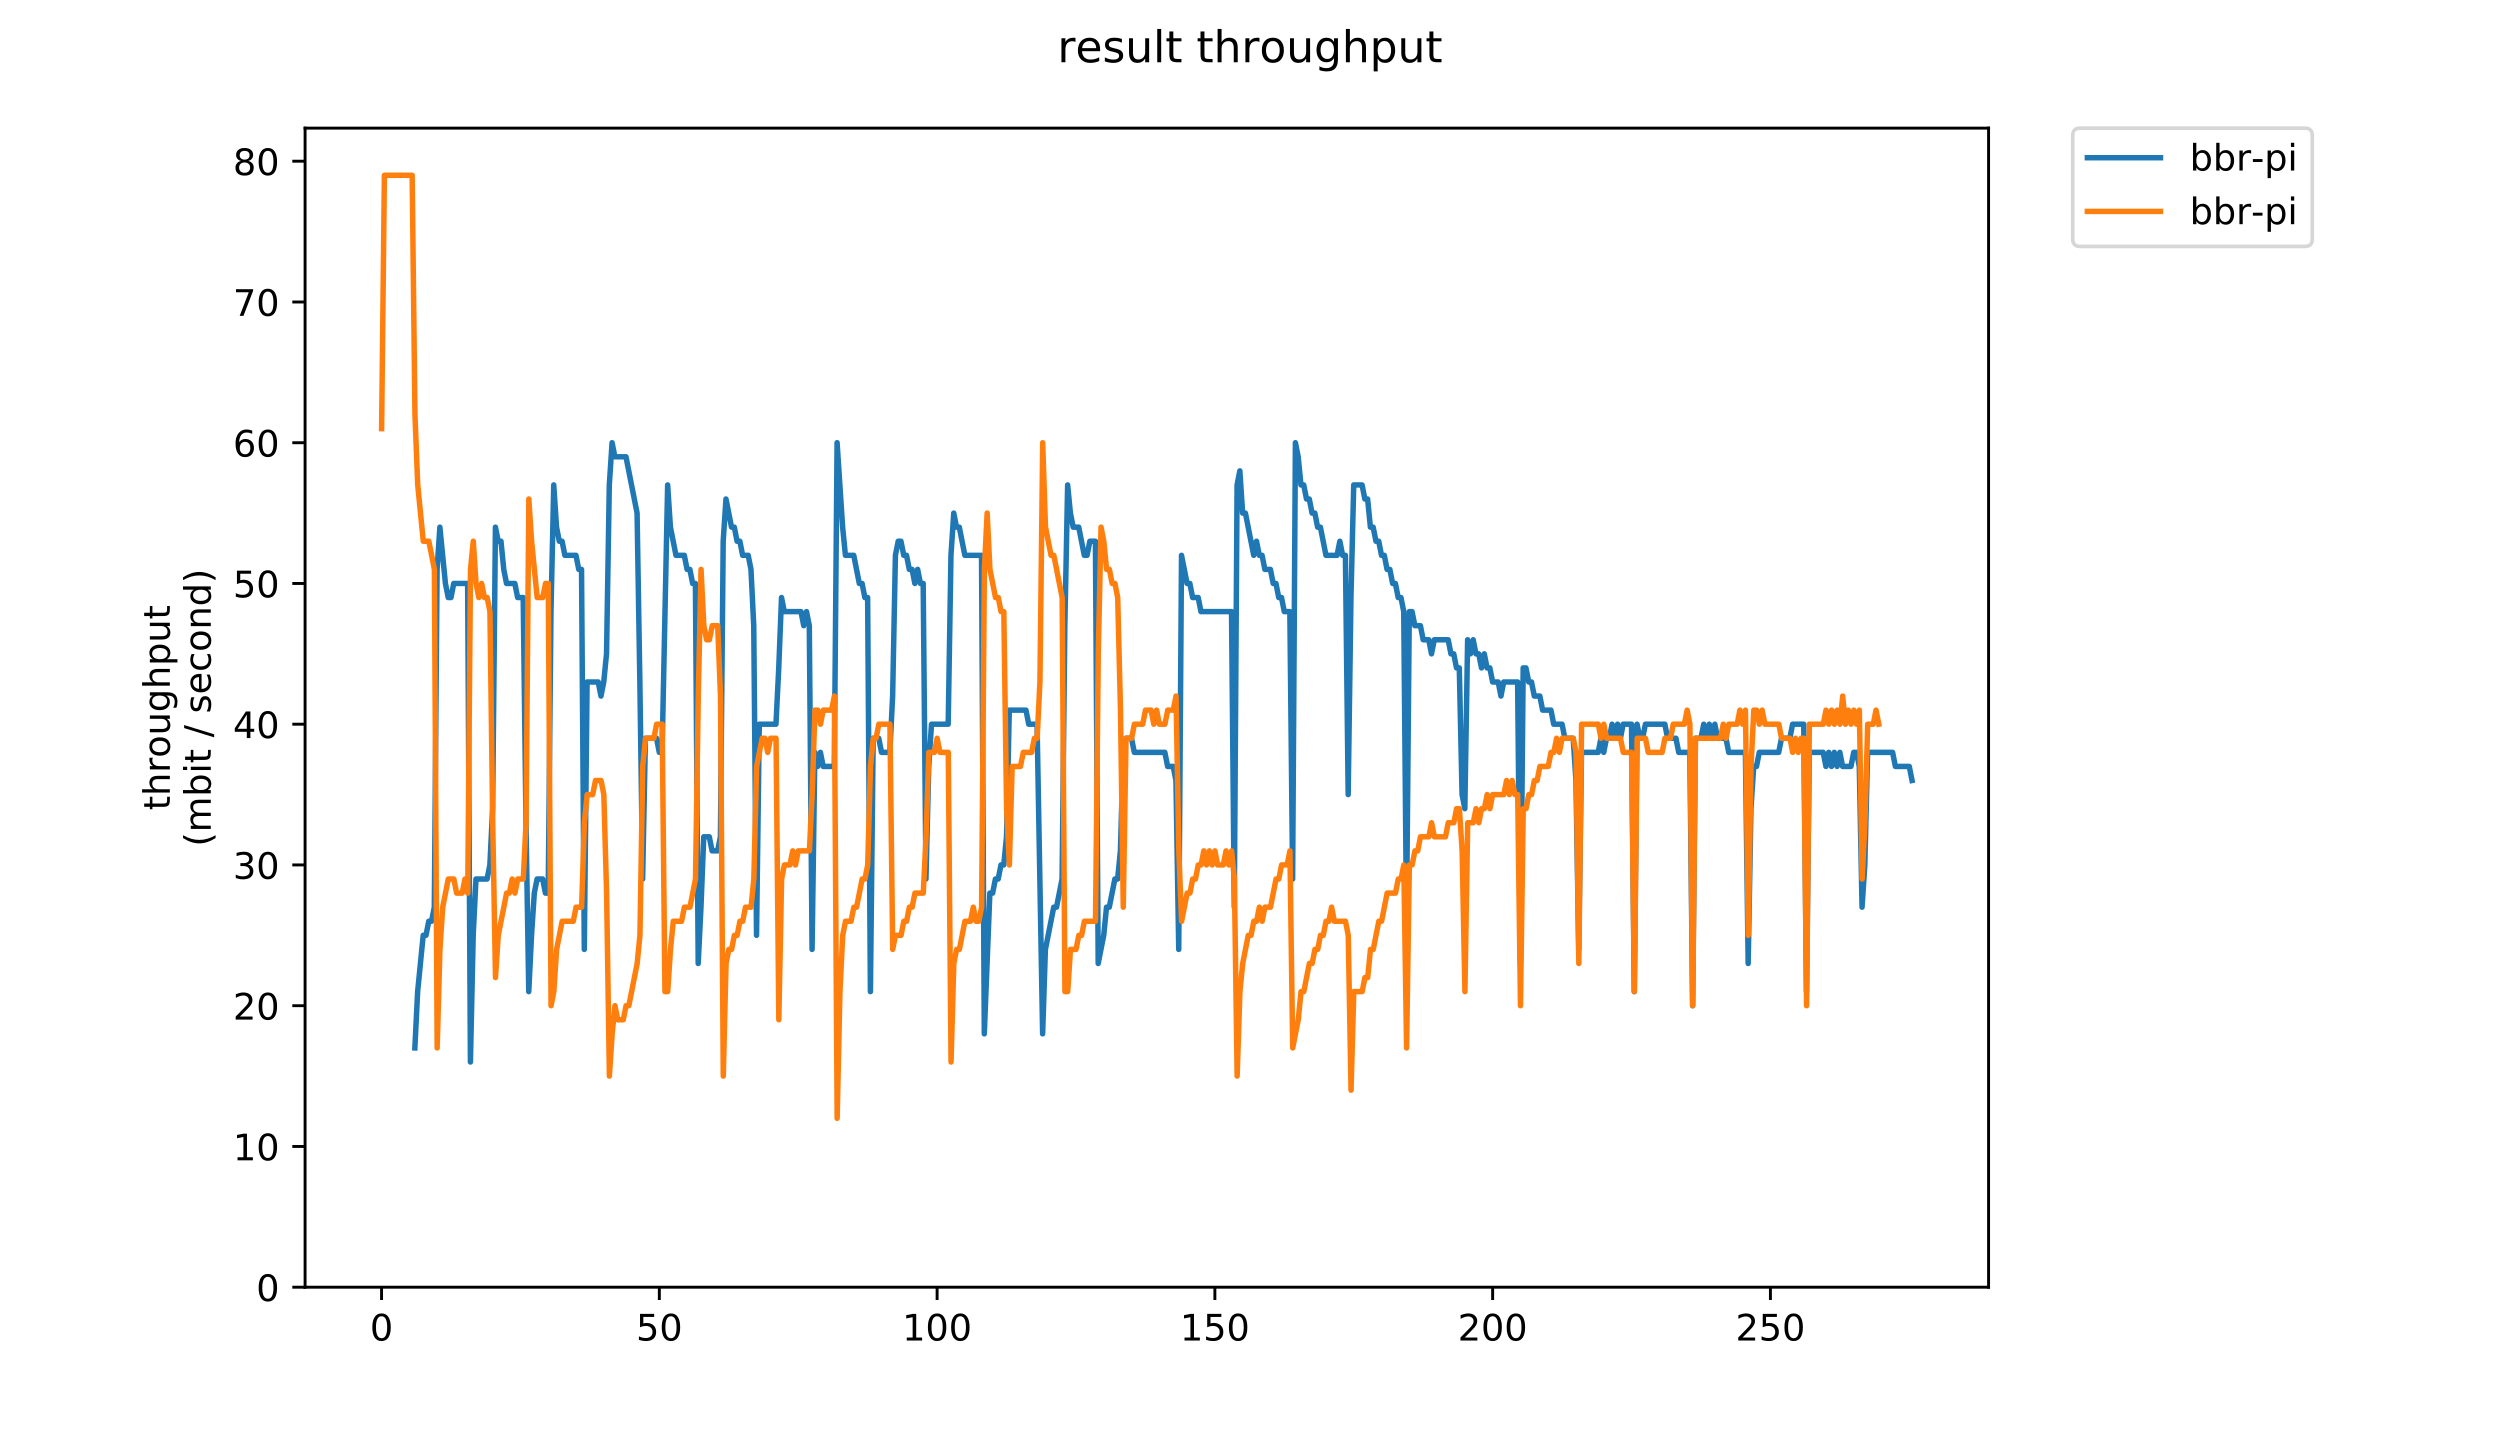 <?xml version="1.0" encoding="utf-8" standalone="no"?>
<!DOCTYPE svg PUBLIC "-//W3C//DTD SVG 1.1//EN"
  "http://www.w3.org/Graphics/SVG/1.1/DTD/svg11.dtd">
<!-- Created with matplotlib (https://matplotlib.org/) -->
<svg height="396pt" version="1.1" viewBox="0 0 684 396" width="684pt" xmlns="http://www.w3.org/2000/svg" xmlns:xlink="http://www.w3.org/1999/xlink">
 <defs>
  <style type="text/css">
*{stroke-linecap:butt;stroke-linejoin:round;}
  </style>
 </defs>
 <g id="figure_1">
  <g id="patch_1">
   <path d="M 0 396 
L 684 396 
L 684 0 
L 0 0 
z
" style="fill:#ffffff;"/>
  </g>
  <g id="axes_1">
   <g id="patch_2">
    <path d="M 83.472 352.174 
L 544.074 352.174 
L 544.074 35.062 
L 83.472 35.062 
z
" style="fill:#ffffff;"/>
   </g>
   <g id="matplotlib.axis_1">
    <g id="xtick_1">
     <g id="line2d_1">
      <defs>
       <path d="M 0 0 
L 0 3.5 
" id="mf5d79721ad" style="stroke:#000000;stroke-width:0.8;"/>
      </defs>
      <g>
       <use style="stroke:#000000;stroke-width:0.8;" x="104.395" xlink:href="#mf5d79721ad" y="352.174"/>
      </g>
     </g>
     <g id="text_1">
      <!-- 0 -->
      <defs>
       <path d="M 31.781 66.406 
Q 24.172 66.406 20.328 58.906 
Q 16.5 51.422 16.5 36.375 
Q 16.5 21.391 20.328 13.891 
Q 24.172 6.391 31.781 6.391 
Q 39.453 6.391 43.281 13.891 
Q 47.125 21.391 47.125 36.375 
Q 47.125 51.422 43.281 58.906 
Q 39.453 66.406 31.781 66.406 
z
M 31.781 74.219 
Q 44.047 74.219 50.516 64.516 
Q 56.984 54.828 56.984 36.375 
Q 56.984 17.969 50.516 8.266 
Q 44.047 -1.422 31.781 -1.422 
Q 19.531 -1.422 13.062 8.266 
Q 6.594 17.969 6.594 36.375 
Q 6.594 54.828 13.062 64.516 
Q 19.531 74.219 31.781 74.219 
z
" id="DejaVuSans-48"/>
      </defs>
      <g transform="translate(101.214 366.773)scale(0.1 -0.1)">
       <use xlink:href="#DejaVuSans-48"/>
      </g>
     </g>
    </g>
    <g id="xtick_2">
     <g id="line2d_2">
      <g>
       <use style="stroke:#000000;stroke-width:0.8;" x="180.393" xlink:href="#mf5d79721ad" y="352.174"/>
      </g>
     </g>
     <g id="text_2">
      <!-- 50 -->
      <defs>
       <path d="M 10.797 72.906 
L 49.516 72.906 
L 49.516 64.594 
L 19.828 64.594 
L 19.828 46.734 
Q 21.969 47.469 24.109 47.828 
Q 26.266 48.188 28.422 48.188 
Q 40.625 48.188 47.75 41.5 
Q 54.891 34.812 54.891 23.391 
Q 54.891 11.625 47.562 5.094 
Q 40.234 -1.422 26.906 -1.422 
Q 22.312 -1.422 17.547 -0.641 
Q 12.797 0.141 7.719 1.703 
L 7.719 11.625 
Q 12.109 9.234 16.797 8.062 
Q 21.484 6.891 26.703 6.891 
Q 35.156 6.891 40.078 11.328 
Q 45.016 15.766 45.016 23.391 
Q 45.016 31 40.078 35.438 
Q 35.156 39.891 26.703 39.891 
Q 22.75 39.891 18.812 39.016 
Q 14.891 38.141 10.797 36.281 
z
" id="DejaVuSans-53"/>
      </defs>
      <g transform="translate(174.031 366.773)scale(0.1 -0.1)">
       <use xlink:href="#DejaVuSans-53"/>
       <use x="63.623" xlink:href="#DejaVuSans-48"/>
      </g>
     </g>
    </g>
    <g id="xtick_3">
     <g id="line2d_3">
      <g>
       <use style="stroke:#000000;stroke-width:0.8;" x="256.391" xlink:href="#mf5d79721ad" y="352.174"/>
      </g>
     </g>
     <g id="text_3">
      <!-- 100 -->
      <defs>
       <path d="M 12.406 8.297 
L 28.516 8.297 
L 28.516 63.922 
L 10.984 60.406 
L 10.984 69.391 
L 28.422 72.906 
L 38.281 72.906 
L 38.281 8.297 
L 54.391 8.297 
L 54.391 0 
L 12.406 0 
z
" id="DejaVuSans-49"/>
      </defs>
      <g transform="translate(246.848 366.773)scale(0.1 -0.1)">
       <use xlink:href="#DejaVuSans-49"/>
       <use x="63.623" xlink:href="#DejaVuSans-48"/>
       <use x="127.246" xlink:href="#DejaVuSans-48"/>
      </g>
     </g>
    </g>
    <g id="xtick_4">
     <g id="line2d_4">
      <g>
       <use style="stroke:#000000;stroke-width:0.8;" x="332.39" xlink:href="#mf5d79721ad" y="352.174"/>
      </g>
     </g>
     <g id="text_4">
      <!-- 150 -->
      <g transform="translate(322.846 366.773)scale(0.1 -0.1)">
       <use xlink:href="#DejaVuSans-49"/>
       <use x="63.623" xlink:href="#DejaVuSans-53"/>
       <use x="127.246" xlink:href="#DejaVuSans-48"/>
      </g>
     </g>
    </g>
    <g id="xtick_5">
     <g id="line2d_5">
      <g>
       <use style="stroke:#000000;stroke-width:0.8;" x="408.388" xlink:href="#mf5d79721ad" y="352.174"/>
      </g>
     </g>
     <g id="text_5">
      <!-- 200 -->
      <defs>
       <path d="M 19.188 8.297 
L 53.609 8.297 
L 53.609 0 
L 7.328 0 
L 7.328 8.297 
Q 12.938 14.109 22.625 23.891 
Q 32.328 33.688 34.812 36.531 
Q 39.547 41.844 41.422 45.531 
Q 43.312 49.219 43.312 52.781 
Q 43.312 58.594 39.234 62.25 
Q 35.156 65.922 28.609 65.922 
Q 23.969 65.922 18.812 64.312 
Q 13.672 62.703 7.812 59.422 
L 7.812 69.391 
Q 13.766 71.781 18.938 73 
Q 24.125 74.219 28.422 74.219 
Q 39.75 74.219 46.484 68.547 
Q 53.219 62.891 53.219 53.422 
Q 53.219 48.922 51.531 44.891 
Q 49.859 40.875 45.406 35.406 
Q 44.188 33.984 37.641 27.219 
Q 31.109 20.453 19.188 8.297 
z
" id="DejaVuSans-50"/>
      </defs>
      <g transform="translate(398.844 366.773)scale(0.1 -0.1)">
       <use xlink:href="#DejaVuSans-50"/>
       <use x="63.623" xlink:href="#DejaVuSans-48"/>
       <use x="127.246" xlink:href="#DejaVuSans-48"/>
      </g>
     </g>
    </g>
    <g id="xtick_6">
     <g id="line2d_6">
      <g>
       <use style="stroke:#000000;stroke-width:0.8;" x="484.386" xlink:href="#mf5d79721ad" y="352.174"/>
      </g>
     </g>
     <g id="text_6">
      <!-- 250 -->
      <g transform="translate(474.842 366.773)scale(0.1 -0.1)">
       <use xlink:href="#DejaVuSans-50"/>
       <use x="63.623" xlink:href="#DejaVuSans-53"/>
       <use x="127.246" xlink:href="#DejaVuSans-48"/>
      </g>
     </g>
    </g>
   </g>
   <g id="matplotlib.axis_2">
    <g id="ytick_1">
     <g id="line2d_7">
      <defs>
       <path d="M 0 0 
L -3.5 0 
" id="mcb7996781a" style="stroke:#000000;stroke-width:0.8;"/>
      </defs>
      <g>
       <use style="stroke:#000000;stroke-width:0.8;" x="83.472" xlink:href="#mcb7996781a" y="352.174"/>
      </g>
     </g>
     <g id="text_7">
      <!-- 0 -->
      <g transform="translate(70.11 355.973)scale(0.1 -0.1)">
       <use xlink:href="#DejaVuSans-48"/>
      </g>
     </g>
    </g>
    <g id="ytick_2">
     <g id="line2d_8">
      <g>
       <use style="stroke:#000000;stroke-width:0.8;" x="83.472" xlink:href="#mcb7996781a" y="313.666"/>
      </g>
     </g>
     <g id="text_8">
      <!-- 10 -->
      <g transform="translate(63.747 317.466)scale(0.1 -0.1)">
       <use xlink:href="#DejaVuSans-49"/>
       <use x="63.623" xlink:href="#DejaVuSans-48"/>
      </g>
     </g>
    </g>
    <g id="ytick_3">
     <g id="line2d_9">
      <g>
       <use style="stroke:#000000;stroke-width:0.8;" x="83.472" xlink:href="#mcb7996781a" y="275.159"/>
      </g>
     </g>
     <g id="text_9">
      <!-- 20 -->
      <g transform="translate(63.747 278.958)scale(0.1 -0.1)">
       <use xlink:href="#DejaVuSans-50"/>
       <use x="63.623" xlink:href="#DejaVuSans-48"/>
      </g>
     </g>
    </g>
    <g id="ytick_4">
     <g id="line2d_10">
      <g>
       <use style="stroke:#000000;stroke-width:0.8;" x="83.472" xlink:href="#mcb7996781a" y="236.651"/>
      </g>
     </g>
     <g id="text_10">
      <!-- 30 -->
      <defs>
       <path d="M 40.578 39.312 
Q 47.656 37.797 51.625 33 
Q 55.609 28.219 55.609 21.188 
Q 55.609 10.406 48.188 4.484 
Q 40.766 -1.422 27.094 -1.422 
Q 22.516 -1.422 17.656 -0.516 
Q 12.797 0.391 7.625 2.203 
L 7.625 11.719 
Q 11.719 9.328 16.594 8.109 
Q 21.484 6.891 26.812 6.891 
Q 36.078 6.891 40.938 10.547 
Q 45.797 14.203 45.797 21.188 
Q 45.797 27.641 41.281 31.266 
Q 36.766 34.906 28.719 34.906 
L 20.219 34.906 
L 20.219 43.016 
L 29.109 43.016 
Q 36.375 43.016 40.234 45.922 
Q 44.094 48.828 44.094 54.297 
Q 44.094 59.906 40.109 62.906 
Q 36.141 65.922 28.719 65.922 
Q 24.656 65.922 20.016 65.031 
Q 15.375 64.156 9.812 62.312 
L 9.812 71.094 
Q 15.438 72.656 20.344 73.438 
Q 25.25 74.219 29.594 74.219 
Q 40.828 74.219 47.359 69.109 
Q 53.906 64.016 53.906 55.328 
Q 53.906 49.266 50.438 45.094 
Q 46.969 40.922 40.578 39.312 
z
" id="DejaVuSans-51"/>
      </defs>
      <g transform="translate(63.747 240.45)scale(0.1 -0.1)">
       <use xlink:href="#DejaVuSans-51"/>
       <use x="63.623" xlink:href="#DejaVuSans-48"/>
      </g>
     </g>
    </g>
    <g id="ytick_5">
     <g id="line2d_11">
      <g>
       <use style="stroke:#000000;stroke-width:0.8;" x="83.472" xlink:href="#mcb7996781a" y="198.143"/>
      </g>
     </g>
     <g id="text_11">
      <!-- 40 -->
      <defs>
       <path d="M 37.797 64.312 
L 12.891 25.391 
L 37.797 25.391 
z
M 35.203 72.906 
L 47.609 72.906 
L 47.609 25.391 
L 58.016 25.391 
L 58.016 17.188 
L 47.609 17.188 
L 47.609 0 
L 37.797 0 
L 37.797 17.188 
L 4.891 17.188 
L 4.891 26.703 
z
" id="DejaVuSans-52"/>
      </defs>
      <g transform="translate(63.747 201.942)scale(0.1 -0.1)">
       <use xlink:href="#DejaVuSans-52"/>
       <use x="63.623" xlink:href="#DejaVuSans-48"/>
      </g>
     </g>
    </g>
    <g id="ytick_6">
     <g id="line2d_12">
      <g>
       <use style="stroke:#000000;stroke-width:0.8;" x="83.472" xlink:href="#mcb7996781a" y="159.635"/>
      </g>
     </g>
     <g id="text_12">
      <!-- 50 -->
      <g transform="translate(63.747 163.434)scale(0.1 -0.1)">
       <use xlink:href="#DejaVuSans-53"/>
       <use x="63.623" xlink:href="#DejaVuSans-48"/>
      </g>
     </g>
    </g>
    <g id="ytick_7">
     <g id="line2d_13">
      <g>
       <use style="stroke:#000000;stroke-width:0.8;" x="83.472" xlink:href="#mcb7996781a" y="121.127"/>
      </g>
     </g>
     <g id="text_13">
      <!-- 60 -->
      <defs>
       <path d="M 33.016 40.375 
Q 26.375 40.375 22.484 35.828 
Q 18.609 31.297 18.609 23.391 
Q 18.609 15.531 22.484 10.953 
Q 26.375 6.391 33.016 6.391 
Q 39.656 6.391 43.531 10.953 
Q 47.406 15.531 47.406 23.391 
Q 47.406 31.297 43.531 35.828 
Q 39.656 40.375 33.016 40.375 
z
M 52.594 71.297 
L 52.594 62.312 
Q 48.875 64.062 45.094 64.984 
Q 41.312 65.922 37.594 65.922 
Q 27.828 65.922 22.672 59.328 
Q 17.531 52.734 16.797 39.406 
Q 19.672 43.656 24.016 45.922 
Q 28.375 48.188 33.594 48.188 
Q 44.578 48.188 50.953 41.516 
Q 57.328 34.859 57.328 23.391 
Q 57.328 12.156 50.688 5.359 
Q 44.047 -1.422 33.016 -1.422 
Q 20.359 -1.422 13.672 8.266 
Q 6.984 17.969 6.984 36.375 
Q 6.984 53.656 15.188 63.938 
Q 23.391 74.219 37.203 74.219 
Q 40.922 74.219 44.703 73.484 
Q 48.484 72.75 52.594 71.297 
z
" id="DejaVuSans-54"/>
      </defs>
      <g transform="translate(63.747 124.927)scale(0.1 -0.1)">
       <use xlink:href="#DejaVuSans-54"/>
       <use x="63.623" xlink:href="#DejaVuSans-48"/>
      </g>
     </g>
    </g>
    <g id="ytick_8">
     <g id="line2d_14">
      <g>
       <use style="stroke:#000000;stroke-width:0.8;" x="83.472" xlink:href="#mcb7996781a" y="82.62"/>
      </g>
     </g>
     <g id="text_14">
      <!-- 70 -->
      <defs>
       <path d="M 8.203 72.906 
L 55.078 72.906 
L 55.078 68.703 
L 28.609 0 
L 18.312 0 
L 43.219 64.594 
L 8.203 64.594 
z
" id="DejaVuSans-55"/>
      </defs>
      <g transform="translate(63.747 86.419)scale(0.1 -0.1)">
       <use xlink:href="#DejaVuSans-55"/>
       <use x="63.623" xlink:href="#DejaVuSans-48"/>
      </g>
     </g>
    </g>
    <g id="ytick_9">
     <g id="line2d_15">
      <g>
       <use style="stroke:#000000;stroke-width:0.8;" x="83.472" xlink:href="#mcb7996781a" y="44.112"/>
      </g>
     </g>
     <g id="text_15">
      <!-- 80 -->
      <defs>
       <path d="M 31.781 34.625 
Q 24.75 34.625 20.719 30.859 
Q 16.703 27.094 16.703 20.516 
Q 16.703 13.922 20.719 10.156 
Q 24.75 6.391 31.781 6.391 
Q 38.812 6.391 42.859 10.172 
Q 46.922 13.969 46.922 20.516 
Q 46.922 27.094 42.891 30.859 
Q 38.875 34.625 31.781 34.625 
z
M 21.922 38.812 
Q 15.578 40.375 12.031 44.719 
Q 8.5 49.078 8.5 55.328 
Q 8.5 64.062 14.719 69.141 
Q 20.953 74.219 31.781 74.219 
Q 42.672 74.219 48.875 69.141 
Q 55.078 64.062 55.078 55.328 
Q 55.078 49.078 51.531 44.719 
Q 48 40.375 41.703 38.812 
Q 48.828 37.156 52.797 32.312 
Q 56.781 27.484 56.781 20.516 
Q 56.781 9.906 50.312 4.234 
Q 43.844 -1.422 31.781 -1.422 
Q 19.734 -1.422 13.25 4.234 
Q 6.781 9.906 6.781 20.516 
Q 6.781 27.484 10.781 32.312 
Q 14.797 37.156 21.922 38.812 
z
M 18.312 54.391 
Q 18.312 48.734 21.844 45.562 
Q 25.391 42.391 31.781 42.391 
Q 38.141 42.391 41.719 45.562 
Q 45.312 48.734 45.312 54.391 
Q 45.312 60.062 41.719 63.234 
Q 38.141 66.406 31.781 66.406 
Q 25.391 66.406 21.844 63.234 
Q 18.312 60.062 18.312 54.391 
z
" id="DejaVuSans-56"/>
      </defs>
      <g transform="translate(63.747 47.911)scale(0.1 -0.1)">
       <use xlink:href="#DejaVuSans-56"/>
       <use x="63.623" xlink:href="#DejaVuSans-48"/>
      </g>
     </g>
    </g>
    <g id="text_16">
     <!-- throughput -->
     <defs>
      <path d="M 18.312 70.219 
L 18.312 54.688 
L 36.812 54.688 
L 36.812 47.703 
L 18.312 47.703 
L 18.312 18.016 
Q 18.312 11.328 20.141 9.422 
Q 21.969 7.516 27.594 7.516 
L 36.812 7.516 
L 36.812 0 
L 27.594 0 
Q 17.188 0 13.234 3.875 
Q 9.281 7.766 9.281 18.016 
L 9.281 47.703 
L 2.688 47.703 
L 2.688 54.688 
L 9.281 54.688 
L 9.281 70.219 
z
" id="DejaVuSans-116"/>
      <path d="M 54.891 33.016 
L 54.891 0 
L 45.906 0 
L 45.906 32.719 
Q 45.906 40.484 42.875 44.328 
Q 39.844 48.188 33.797 48.188 
Q 26.516 48.188 22.312 43.547 
Q 18.109 38.922 18.109 30.906 
L 18.109 0 
L 9.078 0 
L 9.078 75.984 
L 18.109 75.984 
L 18.109 46.188 
Q 21.344 51.125 25.703 53.562 
Q 30.078 56 35.797 56 
Q 45.219 56 50.047 50.172 
Q 54.891 44.344 54.891 33.016 
z
" id="DejaVuSans-104"/>
      <path d="M 41.109 46.297 
Q 39.594 47.172 37.812 47.578 
Q 36.031 48 33.891 48 
Q 26.266 48 22.188 43.047 
Q 18.109 38.094 18.109 28.812 
L 18.109 0 
L 9.078 0 
L 9.078 54.688 
L 18.109 54.688 
L 18.109 46.188 
Q 20.953 51.172 25.484 53.578 
Q 30.031 56 36.531 56 
Q 37.453 56 38.578 55.875 
Q 39.703 55.766 41.062 55.516 
z
" id="DejaVuSans-114"/>
      <path d="M 30.609 48.391 
Q 23.391 48.391 19.188 42.75 
Q 14.984 37.109 14.984 27.297 
Q 14.984 17.484 19.156 11.844 
Q 23.344 6.203 30.609 6.203 
Q 37.797 6.203 41.984 11.859 
Q 46.188 17.531 46.188 27.297 
Q 46.188 37.016 41.984 42.703 
Q 37.797 48.391 30.609 48.391 
z
M 30.609 56 
Q 42.328 56 49.016 48.375 
Q 55.719 40.766 55.719 27.297 
Q 55.719 13.875 49.016 6.219 
Q 42.328 -1.422 30.609 -1.422 
Q 18.844 -1.422 12.172 6.219 
Q 5.516 13.875 5.516 27.297 
Q 5.516 40.766 12.172 48.375 
Q 18.844 56 30.609 56 
z
" id="DejaVuSans-111"/>
      <path d="M 8.5 21.578 
L 8.5 54.688 
L 17.484 54.688 
L 17.484 21.922 
Q 17.484 14.156 20.5 10.266 
Q 23.531 6.391 29.594 6.391 
Q 36.859 6.391 41.078 11.031 
Q 45.312 15.672 45.312 23.688 
L 45.312 54.688 
L 54.297 54.688 
L 54.297 0 
L 45.312 0 
L 45.312 8.406 
Q 42.047 3.422 37.719 1 
Q 33.406 -1.422 27.688 -1.422 
Q 18.266 -1.422 13.375 4.438 
Q 8.5 10.297 8.5 21.578 
z
M 31.109 56 
z
" id="DejaVuSans-117"/>
      <path d="M 45.406 27.984 
Q 45.406 37.75 41.375 43.109 
Q 37.359 48.484 30.078 48.484 
Q 22.859 48.484 18.828 43.109 
Q 14.797 37.75 14.797 27.984 
Q 14.797 18.266 18.828 12.891 
Q 22.859 7.516 30.078 7.516 
Q 37.359 7.516 41.375 12.891 
Q 45.406 18.266 45.406 27.984 
z
M 54.391 6.781 
Q 54.391 -7.172 48.188 -13.984 
Q 42 -20.797 29.203 -20.797 
Q 24.469 -20.797 20.266 -20.094 
Q 16.062 -19.391 12.109 -17.922 
L 12.109 -9.188 
Q 16.062 -11.328 19.922 -12.344 
Q 23.781 -13.375 27.781 -13.375 
Q 36.625 -13.375 41.016 -8.766 
Q 45.406 -4.156 45.406 5.172 
L 45.406 9.625 
Q 42.625 4.781 38.281 2.391 
Q 33.938 0 27.875 0 
Q 17.828 0 11.672 7.656 
Q 5.516 15.328 5.516 27.984 
Q 5.516 40.672 11.672 48.328 
Q 17.828 56 27.875 56 
Q 33.938 56 38.281 53.609 
Q 42.625 51.219 45.406 46.391 
L 45.406 54.688 
L 54.391 54.688 
z
" id="DejaVuSans-103"/>
      <path d="M 18.109 8.203 
L 18.109 -20.797 
L 9.078 -20.797 
L 9.078 54.688 
L 18.109 54.688 
L 18.109 46.391 
Q 20.953 51.266 25.266 53.625 
Q 29.594 56 35.594 56 
Q 45.562 56 51.781 48.094 
Q 58.016 40.188 58.016 27.297 
Q 58.016 14.406 51.781 6.484 
Q 45.562 -1.422 35.594 -1.422 
Q 29.594 -1.422 25.266 0.953 
Q 20.953 3.328 18.109 8.203 
z
M 48.688 27.297 
Q 48.688 37.203 44.609 42.844 
Q 40.531 48.484 33.406 48.484 
Q 26.266 48.484 22.188 42.844 
Q 18.109 37.203 18.109 27.297 
Q 18.109 17.391 22.188 11.75 
Q 26.266 6.109 33.406 6.109 
Q 40.531 6.109 44.609 11.75 
Q 48.688 17.391 48.688 27.297 
z
" id="DejaVuSans-112"/>
     </defs>
     <g transform="translate(46.47 221.675)rotate(-90)scale(0.1 -0.1)">
      <use xlink:href="#DejaVuSans-116"/>
      <use x="39.209" xlink:href="#DejaVuSans-104"/>
      <use x="102.588" xlink:href="#DejaVuSans-114"/>
      <use x="143.67" xlink:href="#DejaVuSans-111"/>
      <use x="204.852" xlink:href="#DejaVuSans-117"/>
      <use x="268.23" xlink:href="#DejaVuSans-103"/>
      <use x="331.707" xlink:href="#DejaVuSans-104"/>
      <use x="395.086" xlink:href="#DejaVuSans-112"/>
      <use x="458.562" xlink:href="#DejaVuSans-117"/>
      <use x="521.941" xlink:href="#DejaVuSans-116"/>
     </g>
     <!-- (mbit / second) -->
     <defs>
      <path d="M 31 75.875 
Q 24.469 64.656 21.281 53.656 
Q 18.109 42.672 18.109 31.391 
Q 18.109 20.125 21.312 9.062 
Q 24.516 -2 31 -13.188 
L 23.188 -13.188 
Q 15.875 -1.703 12.234 9.375 
Q 8.594 20.453 8.594 31.391 
Q 8.594 42.281 12.203 53.312 
Q 15.828 64.359 23.188 75.875 
z
" id="DejaVuSans-40"/>
      <path d="M 52 44.188 
Q 55.375 50.25 60.062 53.125 
Q 64.75 56 71.094 56 
Q 79.641 56 84.281 50.016 
Q 88.922 44.047 88.922 33.016 
L 88.922 0 
L 79.891 0 
L 79.891 32.719 
Q 79.891 40.578 77.094 44.375 
Q 74.312 48.188 68.609 48.188 
Q 61.625 48.188 57.562 43.547 
Q 53.516 38.922 53.516 30.906 
L 53.516 0 
L 44.484 0 
L 44.484 32.719 
Q 44.484 40.625 41.703 44.406 
Q 38.922 48.188 33.109 48.188 
Q 26.219 48.188 22.156 43.531 
Q 18.109 38.875 18.109 30.906 
L 18.109 0 
L 9.078 0 
L 9.078 54.688 
L 18.109 54.688 
L 18.109 46.188 
Q 21.188 51.219 25.484 53.609 
Q 29.781 56 35.688 56 
Q 41.656 56 45.828 52.969 
Q 50 49.953 52 44.188 
z
" id="DejaVuSans-109"/>
      <path d="M 48.688 27.297 
Q 48.688 37.203 44.609 42.844 
Q 40.531 48.484 33.406 48.484 
Q 26.266 48.484 22.188 42.844 
Q 18.109 37.203 18.109 27.297 
Q 18.109 17.391 22.188 11.75 
Q 26.266 6.109 33.406 6.109 
Q 40.531 6.109 44.609 11.75 
Q 48.688 17.391 48.688 27.297 
z
M 18.109 46.391 
Q 20.953 51.266 25.266 53.625 
Q 29.594 56 35.594 56 
Q 45.562 56 51.781 48.094 
Q 58.016 40.188 58.016 27.297 
Q 58.016 14.406 51.781 6.484 
Q 45.562 -1.422 35.594 -1.422 
Q 29.594 -1.422 25.266 0.953 
Q 20.953 3.328 18.109 8.203 
L 18.109 0 
L 9.078 0 
L 9.078 75.984 
L 18.109 75.984 
z
" id="DejaVuSans-98"/>
      <path d="M 9.422 54.688 
L 18.406 54.688 
L 18.406 0 
L 9.422 0 
z
M 9.422 75.984 
L 18.406 75.984 
L 18.406 64.594 
L 9.422 64.594 
z
" id="DejaVuSans-105"/>
      <path id="DejaVuSans-32"/>
      <path d="M 25.391 72.906 
L 33.688 72.906 
L 8.297 -9.281 
L 0 -9.281 
z
" id="DejaVuSans-47"/>
      <path d="M 44.281 53.078 
L 44.281 44.578 
Q 40.484 46.531 36.375 47.5 
Q 32.281 48.484 27.875 48.484 
Q 21.188 48.484 17.844 46.438 
Q 14.5 44.391 14.5 40.281 
Q 14.5 37.156 16.891 35.375 
Q 19.281 33.594 26.516 31.984 
L 29.594 31.297 
Q 39.156 29.25 43.188 25.516 
Q 47.219 21.781 47.219 15.094 
Q 47.219 7.469 41.188 3.016 
Q 35.156 -1.422 24.609 -1.422 
Q 20.219 -1.422 15.453 -0.562 
Q 10.688 0.297 5.422 2 
L 5.422 11.281 
Q 10.406 8.688 15.234 7.391 
Q 20.062 6.109 24.812 6.109 
Q 31.156 6.109 34.562 8.281 
Q 37.984 10.453 37.984 14.406 
Q 37.984 18.062 35.516 20.016 
Q 33.062 21.969 24.703 23.781 
L 21.578 24.516 
Q 13.234 26.266 9.516 29.906 
Q 5.812 33.547 5.812 39.891 
Q 5.812 47.609 11.281 51.797 
Q 16.75 56 26.812 56 
Q 31.781 56 36.172 55.266 
Q 40.578 54.547 44.281 53.078 
z
" id="DejaVuSans-115"/>
      <path d="M 56.203 29.594 
L 56.203 25.203 
L 14.891 25.203 
Q 15.484 15.922 20.484 11.062 
Q 25.484 6.203 34.422 6.203 
Q 39.594 6.203 44.453 7.469 
Q 49.312 8.734 54.109 11.281 
L 54.109 2.781 
Q 49.266 0.734 44.188 -0.344 
Q 39.109 -1.422 33.891 -1.422 
Q 20.797 -1.422 13.156 6.188 
Q 5.516 13.812 5.516 26.812 
Q 5.516 40.234 12.766 48.109 
Q 20.016 56 32.328 56 
Q 43.359 56 49.781 48.891 
Q 56.203 41.797 56.203 29.594 
z
M 47.219 32.234 
Q 47.125 39.594 43.094 43.984 
Q 39.062 48.391 32.422 48.391 
Q 24.906 48.391 20.391 44.141 
Q 15.875 39.891 15.188 32.172 
z
" id="DejaVuSans-101"/>
      <path d="M 48.781 52.594 
L 48.781 44.188 
Q 44.969 46.297 41.141 47.344 
Q 37.312 48.391 33.406 48.391 
Q 24.656 48.391 19.812 42.844 
Q 14.984 37.312 14.984 27.297 
Q 14.984 17.281 19.812 11.734 
Q 24.656 6.203 33.406 6.203 
Q 37.312 6.203 41.141 7.25 
Q 44.969 8.297 48.781 10.406 
L 48.781 2.094 
Q 45.016 0.344 40.984 -0.531 
Q 36.969 -1.422 32.422 -1.422 
Q 20.062 -1.422 12.781 6.344 
Q 5.516 14.109 5.516 27.297 
Q 5.516 40.672 12.859 48.328 
Q 20.219 56 33.016 56 
Q 37.156 56 41.109 55.141 
Q 45.062 54.297 48.781 52.594 
z
" id="DejaVuSans-99"/>
      <path d="M 54.891 33.016 
L 54.891 0 
L 45.906 0 
L 45.906 32.719 
Q 45.906 40.484 42.875 44.328 
Q 39.844 48.188 33.797 48.188 
Q 26.516 48.188 22.312 43.547 
Q 18.109 38.922 18.109 30.906 
L 18.109 0 
L 9.078 0 
L 9.078 54.688 
L 18.109 54.688 
L 18.109 46.188 
Q 21.344 51.125 25.703 53.562 
Q 30.078 56 35.797 56 
Q 45.219 56 50.047 50.172 
Q 54.891 44.344 54.891 33.016 
z
" id="DejaVuSans-110"/>
      <path d="M 45.406 46.391 
L 45.406 75.984 
L 54.391 75.984 
L 54.391 0 
L 45.406 0 
L 45.406 8.203 
Q 42.578 3.328 38.25 0.953 
Q 33.938 -1.422 27.875 -1.422 
Q 17.969 -1.422 11.734 6.484 
Q 5.516 14.406 5.516 27.297 
Q 5.516 40.188 11.734 48.094 
Q 17.969 56 27.875 56 
Q 33.938 56 38.25 53.625 
Q 42.578 51.266 45.406 46.391 
z
M 14.797 27.297 
Q 14.797 17.391 18.875 11.75 
Q 22.953 6.109 30.078 6.109 
Q 37.203 6.109 41.297 11.75 
Q 45.406 17.391 45.406 27.297 
Q 45.406 37.203 41.297 42.844 
Q 37.203 48.484 30.078 48.484 
Q 22.953 48.484 18.875 42.844 
Q 14.797 37.203 14.797 27.297 
z
" id="DejaVuSans-100"/>
      <path d="M 8.016 75.875 
L 15.828 75.875 
Q 23.141 64.359 26.781 53.312 
Q 30.422 42.281 30.422 31.391 
Q 30.422 20.453 26.781 9.375 
Q 23.141 -1.703 15.828 -13.188 
L 8.016 -13.188 
Q 14.5 -2 17.703 9.062 
Q 20.906 20.125 20.906 31.391 
Q 20.906 42.672 17.703 53.656 
Q 14.5 64.656 8.016 75.875 
z
" id="DejaVuSans-41"/>
     </defs>
     <g transform="translate(57.668 231.609)rotate(-90)scale(0.1 -0.1)">
      <use xlink:href="#DejaVuSans-40"/>
      <use x="39.014" xlink:href="#DejaVuSans-109"/>
      <use x="136.426" xlink:href="#DejaVuSans-98"/>
      <use x="199.902" xlink:href="#DejaVuSans-105"/>
      <use x="227.686" xlink:href="#DejaVuSans-116"/>
      <use x="266.895" xlink:href="#DejaVuSans-32"/>
      <use x="298.682" xlink:href="#DejaVuSans-47"/>
      <use x="332.373" xlink:href="#DejaVuSans-32"/>
      <use x="364.16" xlink:href="#DejaVuSans-115"/>
      <use x="416.26" xlink:href="#DejaVuSans-101"/>
      <use x="477.783" xlink:href="#DejaVuSans-99"/>
      <use x="532.764" xlink:href="#DejaVuSans-111"/>
      <use x="593.945" xlink:href="#DejaVuSans-110"/>
      <use x="657.324" xlink:href="#DejaVuSans-100"/>
      <use x="720.801" xlink:href="#DejaVuSans-41"/>
     </g>
    </g>
   </g>
   <g id="line2d_16">
    <path clip-path="url(#p1f65cfe464)" d="M 113.507 286.711 
L 114.267 271.308 
L 115.787 255.905 
L 116.547 255.905 
L 117.307 252.054 
L 118.067 252.054 
L 118.827 248.203 
L 119.587 155.784 
L 120.347 144.232 
L 121.867 159.635 
L 122.627 163.486 
L 123.387 163.486 
L 124.147 159.635 
L 127.947 159.635 
L 128.707 290.562 
L 129.467 255.905 
L 130.227 240.502 
L 133.267 240.502 
L 134.027 236.651 
L 134.787 221.248 
L 135.547 144.232 
L 136.307 148.083 
L 137.067 148.083 
L 137.827 155.784 
L 138.587 159.635 
L 140.867 159.635 
L 141.627 163.486 
L 143.147 163.486 
L 143.907 225.098 
L 144.667 271.308 
L 145.427 255.905 
L 146.186 244.352 
L 146.946 240.502 
L 148.466 240.502 
L 149.226 244.352 
L 149.986 244.352 
L 150.746 167.337 
L 151.506 132.68 
L 152.266 144.232 
L 153.026 148.083 
L 153.786 148.083 
L 154.546 151.934 
L 157.586 151.934 
L 158.346 155.784 
L 159.106 155.784 
L 159.866 259.755 
L 160.626 186.591 
L 163.666 186.591 
L 164.426 190.441 
L 165.186 186.591 
L 165.946 178.889 
L 166.706 132.68 
L 167.466 121.127 
L 168.226 124.978 
L 171.266 124.978 
L 174.306 140.381 
L 175.066 186.591 
L 175.826 240.502 
L 176.586 201.994 
L 179.626 201.994 
L 180.386 205.845 
L 181.146 205.845 
L 182.666 132.68 
L 183.426 144.232 
L 184.946 151.934 
L 187.226 151.934 
L 187.985 155.784 
L 188.745 155.784 
L 189.505 159.635 
L 190.265 159.635 
L 191.025 263.606 
L 191.785 248.203 
L 192.545 228.949 
L 194.065 228.949 
L 194.825 232.8 
L 196.345 232.8 
L 197.105 228.949 
L 197.865 148.083 
L 198.625 136.531 
L 200.145 144.232 
L 200.905 144.232 
L 201.665 148.083 
L 202.425 148.083 
L 203.185 151.934 
L 204.705 151.934 
L 205.465 155.784 
L 206.225 171.188 
L 206.985 255.905 
L 207.745 198.143 
L 212.305 198.143 
L 213.065 182.74 
L 213.825 163.486 
L 214.585 167.337 
L 219.145 167.337 
L 219.905 171.188 
L 220.665 167.337 
L 221.425 171.188 
L 222.185 259.755 
L 222.945 205.845 
L 223.705 209.695 
L 224.465 205.845 
L 225.225 209.695 
L 228.265 209.695 
L 229.025 121.127 
L 230.544 144.232 
L 231.304 151.934 
L 233.584 151.934 
L 235.104 159.635 
L 235.864 159.635 
L 236.624 163.486 
L 237.384 163.486 
L 238.144 271.308 
L 238.904 201.994 
L 240.424 201.994 
L 241.184 205.845 
L 243.464 205.845 
L 244.224 190.441 
L 244.984 151.934 
L 245.744 148.083 
L 246.504 148.083 
L 247.264 151.934 
L 248.024 151.934 
L 248.784 155.784 
L 249.544 155.784 
L 250.304 159.635 
L 251.064 155.784 
L 251.824 159.635 
L 252.584 159.635 
L 253.344 240.502 
L 254.104 209.695 
L 254.864 198.143 
L 259.424 198.143 
L 260.184 151.934 
L 260.944 140.381 
L 261.704 144.232 
L 262.464 144.232 
L 263.984 151.934 
L 268.544 151.934 
L 269.304 282.86 
L 270.824 244.352 
L 271.583 244.352 
L 272.343 240.502 
L 273.103 240.502 
L 273.863 236.651 
L 274.623 236.651 
L 275.383 228.949 
L 276.143 194.292 
L 280.703 194.292 
L 281.463 198.143 
L 283.743 198.143 
L 285.263 282.86 
L 286.023 259.755 
L 288.303 248.203 
L 289.063 248.203 
L 290.583 240.502 
L 291.343 171.188 
L 292.103 132.68 
L 292.863 140.381 
L 293.623 144.232 
L 295.143 144.232 
L 296.663 151.934 
L 297.423 151.934 
L 298.183 148.083 
L 299.703 148.083 
L 300.463 263.606 
L 301.983 255.905 
L 302.743 248.203 
L 303.503 248.203 
L 305.023 240.502 
L 305.783 240.502 
L 306.543 232.8 
L 307.303 205.845 
L 308.063 201.994 
L 309.583 201.994 
L 310.343 205.845 
L 318.702 205.845 
L 319.462 209.695 
L 320.982 209.695 
L 321.742 213.546 
L 322.502 259.755 
L 323.262 151.934 
L 324.782 159.635 
L 325.542 159.635 
L 326.302 163.486 
L 327.822 163.486 
L 328.582 167.337 
L 336.942 167.337 
L 337.702 248.203 
L 338.462 132.68 
L 339.222 128.829 
L 339.982 140.381 
L 340.742 140.381 
L 343.022 151.934 
L 343.782 148.083 
L 344.542 151.934 
L 345.302 151.934 
L 346.062 155.784 
L 347.582 155.784 
L 348.342 159.635 
L 349.102 159.635 
L 349.862 163.486 
L 350.622 163.486 
L 351.382 167.337 
L 352.902 167.337 
L 353.662 240.502 
L 354.422 121.127 
L 355.181 124.978 
L 355.941 132.68 
L 356.701 132.68 
L 357.461 136.531 
L 358.221 136.531 
L 358.981 140.381 
L 359.741 140.381 
L 360.501 144.232 
L 361.261 144.232 
L 362.781 151.934 
L 365.821 151.934 
L 366.581 148.083 
L 367.341 151.934 
L 368.101 151.934 
L 368.861 217.397 
L 369.621 163.486 
L 370.381 132.68 
L 372.661 132.68 
L 373.421 136.531 
L 374.181 136.531 
L 374.941 144.232 
L 375.701 144.232 
L 376.461 148.083 
L 377.221 148.083 
L 377.981 151.934 
L 378.741 151.934 
L 379.501 155.784 
L 380.261 155.784 
L 381.021 159.635 
L 381.781 159.635 
L 382.541 163.486 
L 383.301 163.486 
L 384.061 167.337 
L 384.821 252.054 
L 385.581 167.337 
L 386.341 167.337 
L 387.101 171.188 
L 388.621 171.188 
L 389.381 175.038 
L 390.901 175.038 
L 391.661 178.889 
L 392.421 175.038 
L 396.221 175.038 
L 396.98 178.889 
L 397.74 178.889 
L 398.5 182.74 
L 399.26 182.74 
L 400.02 217.397 
L 400.78 221.248 
L 401.54 175.038 
L 402.3 178.889 
L 403.06 175.038 
L 403.82 178.889 
L 404.58 178.889 
L 405.34 182.74 
L 406.1 178.889 
L 406.86 182.74 
L 407.62 182.74 
L 408.38 186.591 
L 409.9 186.591 
L 410.66 190.441 
L 411.42 186.591 
L 415.22 186.591 
L 415.98 263.606 
L 416.74 182.74 
L 417.5 182.74 
L 418.26 186.591 
L 419.02 186.591 
L 419.78 190.441 
L 421.3 190.441 
L 422.06 194.292 
L 424.34 194.292 
L 425.1 198.143 
L 427.38 198.143 
L 428.14 201.994 
L 430.42 201.994 
L 431.18 213.546 
L 431.94 259.755 
L 432.7 205.845 
L 437.26 205.845 
L 438.02 201.994 
L 438.779 205.845 
L 439.539 201.994 
L 440.299 201.994 
L 441.059 198.143 
L 441.819 201.994 
L 442.579 198.143 
L 443.339 201.994 
L 444.099 198.143 
L 446.379 198.143 
L 447.139 271.308 
L 447.899 198.143 
L 448.659 201.994 
L 449.419 201.994 
L 450.179 198.143 
L 455.499 198.143 
L 456.259 201.994 
L 458.539 201.994 
L 459.299 205.845 
L 462.339 205.845 
L 463.099 275.159 
L 463.859 201.994 
L 465.379 201.994 
L 466.139 198.143 
L 466.899 201.994 
L 467.659 198.143 
L 468.419 201.994 
L 469.179 198.143 
L 469.939 201.994 
L 472.219 201.994 
L 472.979 205.845 
L 477.539 205.845 
L 478.299 263.606 
L 479.059 221.248 
L 479.819 209.695 
L 480.578 209.695 
L 481.338 205.845 
L 486.658 205.845 
L 487.418 201.994 
L 489.698 201.994 
L 490.458 198.143 
L 493.498 198.143 
L 494.258 271.308 
L 495.018 205.845 
L 498.818 205.845 
L 499.578 209.695 
L 500.338 205.845 
L 501.098 209.695 
L 501.858 205.845 
L 502.618 209.695 
L 503.378 205.845 
L 504.138 209.695 
L 506.418 209.695 
L 507.178 205.845 
L 507.938 205.845 
L 508.698 209.695 
L 509.458 248.203 
L 510.218 236.651 
L 510.978 205.845 
L 517.818 205.845 
L 518.578 209.695 
L 522.377 209.695 
L 523.137 213.546 
L 523.137 213.546 
" style="fill:none;stroke:#1f77b4;stroke-linecap:square;stroke-width:1.5;"/>
   </g>
   <g id="line2d_17">
    <path clip-path="url(#p1f65cfe464)" d="M 104.409 117.277 
L 105.169 47.963 
L 112.769 47.963 
L 113.529 113.426 
L 114.289 132.68 
L 115.809 148.083 
L 117.328 148.083 
L 118.848 155.784 
L 119.608 286.711 
L 120.368 259.755 
L 121.128 248.203 
L 122.648 240.502 
L 124.168 240.502 
L 124.928 244.352 
L 126.448 244.352 
L 127.208 240.502 
L 127.968 244.352 
L 128.728 155.784 
L 129.488 148.083 
L 130.248 159.635 
L 131.008 163.486 
L 131.768 159.635 
L 132.528 163.486 
L 133.288 163.486 
L 134.048 167.337 
L 134.808 225.098 
L 135.568 267.457 
L 136.328 255.905 
L 138.608 244.352 
L 139.368 244.352 
L 140.128 240.502 
L 140.888 244.352 
L 141.648 240.502 
L 143.168 240.502 
L 143.928 225.098 
L 144.688 136.531 
L 145.448 148.083 
L 146.968 163.486 
L 148.488 163.486 
L 149.248 159.635 
L 150.008 159.635 
L 150.768 275.159 
L 151.528 271.308 
L 152.288 259.755 
L 153.808 252.054 
L 156.848 252.054 
L 157.608 248.203 
L 159.127 248.203 
L 159.887 225.098 
L 160.647 217.397 
L 162.167 217.397 
L 162.927 213.546 
L 164.447 213.546 
L 165.207 217.397 
L 165.967 244.352 
L 166.727 294.412 
L 167.487 282.86 
L 168.247 275.159 
L 169.007 279.009 
L 170.527 279.009 
L 171.287 275.159 
L 172.047 275.159 
L 174.327 263.606 
L 175.087 255.905 
L 175.847 209.695 
L 176.607 201.994 
L 178.887 201.994 
L 179.647 198.143 
L 181.167 198.143 
L 181.927 271.308 
L 182.687 271.308 
L 183.447 259.755 
L 184.207 252.054 
L 186.487 252.054 
L 187.247 248.203 
L 188.767 248.203 
L 190.287 240.502 
L 191.047 190.441 
L 191.807 155.784 
L 192.567 171.188 
L 193.327 175.038 
L 194.087 175.038 
L 194.847 171.188 
L 196.367 171.188 
L 197.127 190.441 
L 197.887 294.412 
L 198.647 263.606 
L 199.407 259.755 
L 200.166 259.755 
L 200.926 255.905 
L 201.686 255.905 
L 202.446 252.054 
L 203.206 252.054 
L 203.966 248.203 
L 205.486 248.203 
L 206.246 240.502 
L 207.006 209.695 
L 208.526 201.994 
L 209.286 201.994 
L 210.046 205.845 
L 210.806 201.994 
L 212.326 201.994 
L 213.086 279.009 
L 213.846 240.502 
L 214.606 236.651 
L 216.126 236.651 
L 216.886 232.8 
L 217.646 236.651 
L 218.406 232.8 
L 221.446 232.8 
L 222.206 217.397 
L 222.966 194.292 
L 223.726 194.292 
L 224.486 198.143 
L 225.246 194.292 
L 227.526 194.292 
L 228.286 190.441 
L 229.046 305.965 
L 229.806 271.308 
L 230.566 255.905 
L 231.326 252.054 
L 232.846 252.054 
L 233.606 248.203 
L 234.366 248.203 
L 235.886 240.502 
L 236.646 240.502 
L 237.406 236.651 
L 238.166 209.695 
L 238.926 201.994 
L 239.686 201.994 
L 240.446 198.143 
L 243.485 198.143 
L 244.245 259.755 
L 245.005 255.905 
L 246.525 255.905 
L 247.285 252.054 
L 248.045 252.054 
L 248.805 248.203 
L 249.565 248.203 
L 250.325 244.352 
L 252.605 244.352 
L 253.365 228.949 
L 254.125 205.845 
L 255.645 205.845 
L 256.405 201.994 
L 257.165 205.845 
L 259.445 205.845 
L 260.205 290.562 
L 260.965 263.606 
L 261.725 259.755 
L 262.485 259.755 
L 264.005 252.054 
L 265.525 252.054 
L 266.285 248.203 
L 267.045 252.054 
L 267.805 252.054 
L 268.565 248.203 
L 269.325 155.784 
L 270.085 140.381 
L 270.845 155.784 
L 272.365 163.486 
L 273.125 163.486 
L 273.885 167.337 
L 274.645 167.337 
L 275.405 221.248 
L 276.165 236.651 
L 276.925 209.695 
L 279.205 209.695 
L 279.965 205.845 
L 282.245 205.845 
L 283.005 201.994 
L 283.764 201.994 
L 284.524 186.591 
L 285.284 121.127 
L 286.044 144.232 
L 287.564 151.934 
L 288.324 151.934 
L 290.604 163.486 
L 291.364 271.308 
L 292.124 271.308 
L 292.884 259.755 
L 294.404 259.755 
L 295.164 255.905 
L 295.924 255.905 
L 296.684 252.054 
L 299.724 252.054 
L 300.484 178.889 
L 301.244 144.232 
L 302.004 148.083 
L 302.764 155.784 
L 303.524 155.784 
L 304.284 159.635 
L 305.044 159.635 
L 305.804 163.486 
L 306.564 194.292 
L 307.324 248.203 
L 308.084 201.994 
L 309.604 201.994 
L 310.364 198.143 
L 312.644 198.143 
L 313.404 194.292 
L 314.924 194.292 
L 315.684 198.143 
L 316.444 194.292 
L 317.204 198.143 
L 318.724 198.143 
L 319.484 194.292 
L 321.004 194.292 
L 321.764 190.441 
L 322.524 232.8 
L 323.284 252.054 
L 324.804 244.352 
L 325.563 244.352 
L 326.323 240.502 
L 327.083 240.502 
L 327.843 236.651 
L 328.603 236.651 
L 329.363 232.8 
L 330.123 236.651 
L 330.883 232.8 
L 331.643 236.651 
L 332.403 232.8 
L 333.163 236.651 
L 334.683 236.651 
L 335.443 232.8 
L 336.203 236.651 
L 336.963 232.8 
L 337.723 240.502 
L 338.483 294.412 
L 339.243 271.308 
L 340.003 263.606 
L 341.523 255.905 
L 342.283 255.905 
L 343.043 252.054 
L 343.803 252.054 
L 344.563 248.203 
L 345.323 252.054 
L 346.083 248.203 
L 347.603 248.203 
L 349.123 240.502 
L 349.883 240.502 
L 350.643 236.651 
L 352.163 236.651 
L 352.923 232.8 
L 353.683 286.711 
L 355.203 279.009 
L 355.963 271.308 
L 356.723 271.308 
L 358.243 263.606 
L 359.003 263.606 
L 359.763 259.755 
L 360.523 259.755 
L 361.283 255.905 
L 362.043 255.905 
L 362.803 252.054 
L 363.563 252.054 
L 364.323 248.203 
L 365.083 252.054 
L 368.122 252.054 
L 368.882 255.905 
L 369.642 298.263 
L 370.402 271.308 
L 372.682 271.308 
L 373.442 267.457 
L 374.202 267.457 
L 374.962 259.755 
L 375.722 259.755 
L 377.242 252.054 
L 378.002 252.054 
L 379.522 244.352 
L 381.802 244.352 
L 382.562 240.502 
L 383.322 240.502 
L 384.082 236.651 
L 384.842 286.711 
L 385.602 236.651 
L 386.362 236.651 
L 387.122 232.8 
L 387.882 232.8 
L 388.642 228.949 
L 390.922 228.949 
L 391.682 225.098 
L 392.442 228.949 
L 395.482 228.949 
L 396.242 225.098 
L 397.762 225.098 
L 398.522 221.248 
L 399.282 221.248 
L 400.042 232.8 
L 400.802 271.308 
L 401.562 225.098 
L 403.082 225.098 
L 403.842 221.248 
L 404.602 225.098 
L 405.362 221.248 
L 406.122 221.248 
L 406.882 217.397 
L 407.642 221.248 
L 408.401 217.397 
L 411.441 217.397 
L 412.201 213.546 
L 412.961 217.397 
L 413.721 213.546 
L 414.481 217.397 
L 415.241 217.397 
L 416.001 275.159 
L 416.761 221.248 
L 417.521 221.248 
L 418.281 217.397 
L 419.041 217.397 
L 419.801 213.546 
L 420.561 213.546 
L 421.321 209.695 
L 423.601 209.695 
L 424.361 205.845 
L 425.121 205.845 
L 425.881 201.994 
L 426.641 205.845 
L 427.401 201.994 
L 430.441 201.994 
L 431.201 205.845 
L 431.961 263.606 
L 432.721 198.143 
L 437.281 198.143 
L 438.041 201.994 
L 438.801 198.143 
L 439.561 201.994 
L 443.361 201.994 
L 444.121 205.845 
L 446.401 205.845 
L 447.161 271.308 
L 447.921 201.994 
L 450.2 201.994 
L 450.96 205.845 
L 454.76 205.845 
L 455.52 201.994 
L 457.04 201.994 
L 457.8 198.143 
L 460.84 198.143 
L 461.6 194.292 
L 462.36 198.143 
L 463.12 275.159 
L 463.88 201.994 
L 470.72 201.994 
L 471.48 198.143 
L 472.24 201.994 
L 473 198.143 
L 475.28 198.143 
L 476.04 194.292 
L 476.8 198.143 
L 477.56 194.292 
L 478.32 255.905 
L 479.08 209.695 
L 479.84 194.292 
L 480.6 194.292 
L 481.36 198.143 
L 482.12 194.292 
L 482.88 198.143 
L 486.68 198.143 
L 487.44 201.994 
L 489.72 201.994 
L 490.48 205.845 
L 491.24 201.994 
L 491.999 205.845 
L 492.759 201.994 
L 493.519 201.994 
L 494.279 275.159 
L 495.039 198.143 
L 498.839 198.143 
L 499.599 194.292 
L 500.359 198.143 
L 501.119 194.292 
L 501.879 198.143 
L 502.639 194.292 
L 503.399 198.143 
L 504.159 190.441 
L 504.919 198.143 
L 505.679 194.292 
L 506.439 198.143 
L 507.199 194.292 
L 507.959 198.143 
L 508.719 194.292 
L 509.479 240.502 
L 510.239 225.098 
L 510.999 198.143 
L 512.519 198.143 
L 513.279 194.292 
L 514.039 198.143 
L 514.039 198.143 
" style="fill:none;stroke:#ff7f0e;stroke-linecap:square;stroke-width:1.5;"/>
   </g>
   <g id="patch_3">
    <path d="M 83.472 352.174 
L 83.472 35.062 
" style="fill:none;stroke:#000000;stroke-linecap:square;stroke-linejoin:miter;stroke-width:0.8;"/>
   </g>
   <g id="patch_4">
    <path d="M 544.074 352.174 
L 544.074 35.062 
" style="fill:none;stroke:#000000;stroke-linecap:square;stroke-linejoin:miter;stroke-width:0.8;"/>
   </g>
   <g id="patch_5">
    <path d="M 83.472 352.174 
L 544.074 352.174 
" style="fill:none;stroke:#000000;stroke-linecap:square;stroke-linejoin:miter;stroke-width:0.8;"/>
   </g>
   <g id="patch_6">
    <path d="M 83.472 35.062 
L 544.074 35.062 
" style="fill:none;stroke:#000000;stroke-linecap:square;stroke-linejoin:miter;stroke-width:0.8;"/>
   </g>
   <g id="legend_1">
    <g id="patch_7">
     <path d="M 569.104 67.419 
L 630.637 67.419 
Q 632.637 67.419 632.637 65.419 
L 632.637 37.062 
Q 632.637 35.062 630.637 35.062 
L 569.104 35.062 
Q 567.104 35.062 567.104 37.062 
L 567.104 65.419 
Q 567.104 67.419 569.104 67.419 
z
" style="fill:#ffffff;opacity:0.8;stroke:#cccccc;stroke-linejoin:miter;"/>
    </g>
    <g id="line2d_18">
     <path d="M 571.104 43.161 
L 591.104 43.161 
" style="fill:none;stroke:#1f77b4;stroke-linecap:square;stroke-width:1.5;"/>
    </g>
    <g id="line2d_19"/>
    <g id="text_17">
     <!-- bbr-pi -->
     <defs>
      <path d="M 4.891 31.391 
L 31.203 31.391 
L 31.203 23.391 
L 4.891 23.391 
z
" id="DejaVuSans-45"/>
     </defs>
     <g transform="translate(599.104 46.661)scale(0.1 -0.1)">
      <use xlink:href="#DejaVuSans-98"/>
      <use x="63.477" xlink:href="#DejaVuSans-98"/>
      <use x="126.953" xlink:href="#DejaVuSans-114"/>
      <use x="167.973" xlink:href="#DejaVuSans-45"/>
      <use x="204.057" xlink:href="#DejaVuSans-112"/>
      <use x="267.533" xlink:href="#DejaVuSans-105"/>
     </g>
    </g>
    <g id="line2d_20">
     <path d="M 571.104 57.839 
L 591.104 57.839 
" style="fill:none;stroke:#ff7f0e;stroke-linecap:square;stroke-width:1.5;"/>
    </g>
    <g id="line2d_21"/>
    <g id="text_18">
     <!-- bbr-pi -->
     <g transform="translate(599.104 61.339)scale(0.1 -0.1)">
      <use xlink:href="#DejaVuSans-98"/>
      <use x="63.477" xlink:href="#DejaVuSans-98"/>
      <use x="126.953" xlink:href="#DejaVuSans-114"/>
      <use x="167.973" xlink:href="#DejaVuSans-45"/>
      <use x="204.057" xlink:href="#DejaVuSans-112"/>
      <use x="267.533" xlink:href="#DejaVuSans-105"/>
     </g>
    </g>
   </g>
  </g>
  <g id="text_19">
   <!-- result throughput -->
   <defs>
    <path d="M 9.422 75.984 
L 18.406 75.984 
L 18.406 0 
L 9.422 0 
z
" id="DejaVuSans-108"/>
   </defs>
   <g transform="translate(289.321 17.038)scale(0.12 -0.12)">
    <use xlink:href="#DejaVuSans-114"/>
    <use x="41.082" xlink:href="#DejaVuSans-101"/>
    <use x="102.605" xlink:href="#DejaVuSans-115"/>
    <use x="154.705" xlink:href="#DejaVuSans-117"/>
    <use x="218.084" xlink:href="#DejaVuSans-108"/>
    <use x="245.867" xlink:href="#DejaVuSans-116"/>
    <use x="285.076" xlink:href="#DejaVuSans-32"/>
    <use x="316.863" xlink:href="#DejaVuSans-116"/>
    <use x="356.072" xlink:href="#DejaVuSans-104"/>
    <use x="419.451" xlink:href="#DejaVuSans-114"/>
    <use x="460.533" xlink:href="#DejaVuSans-111"/>
    <use x="521.715" xlink:href="#DejaVuSans-117"/>
    <use x="585.094" xlink:href="#DejaVuSans-103"/>
    <use x="648.57" xlink:href="#DejaVuSans-104"/>
    <use x="711.949" xlink:href="#DejaVuSans-112"/>
    <use x="775.426" xlink:href="#DejaVuSans-117"/>
    <use x="838.805" xlink:href="#DejaVuSans-116"/>
   </g>
  </g>
 </g>
 <defs>
  <clipPath id="p1f65cfe464">
   <rect height="317.112" width="460.602" x="83.472" y="35.062"/>
  </clipPath>
 </defs>
</svg>
